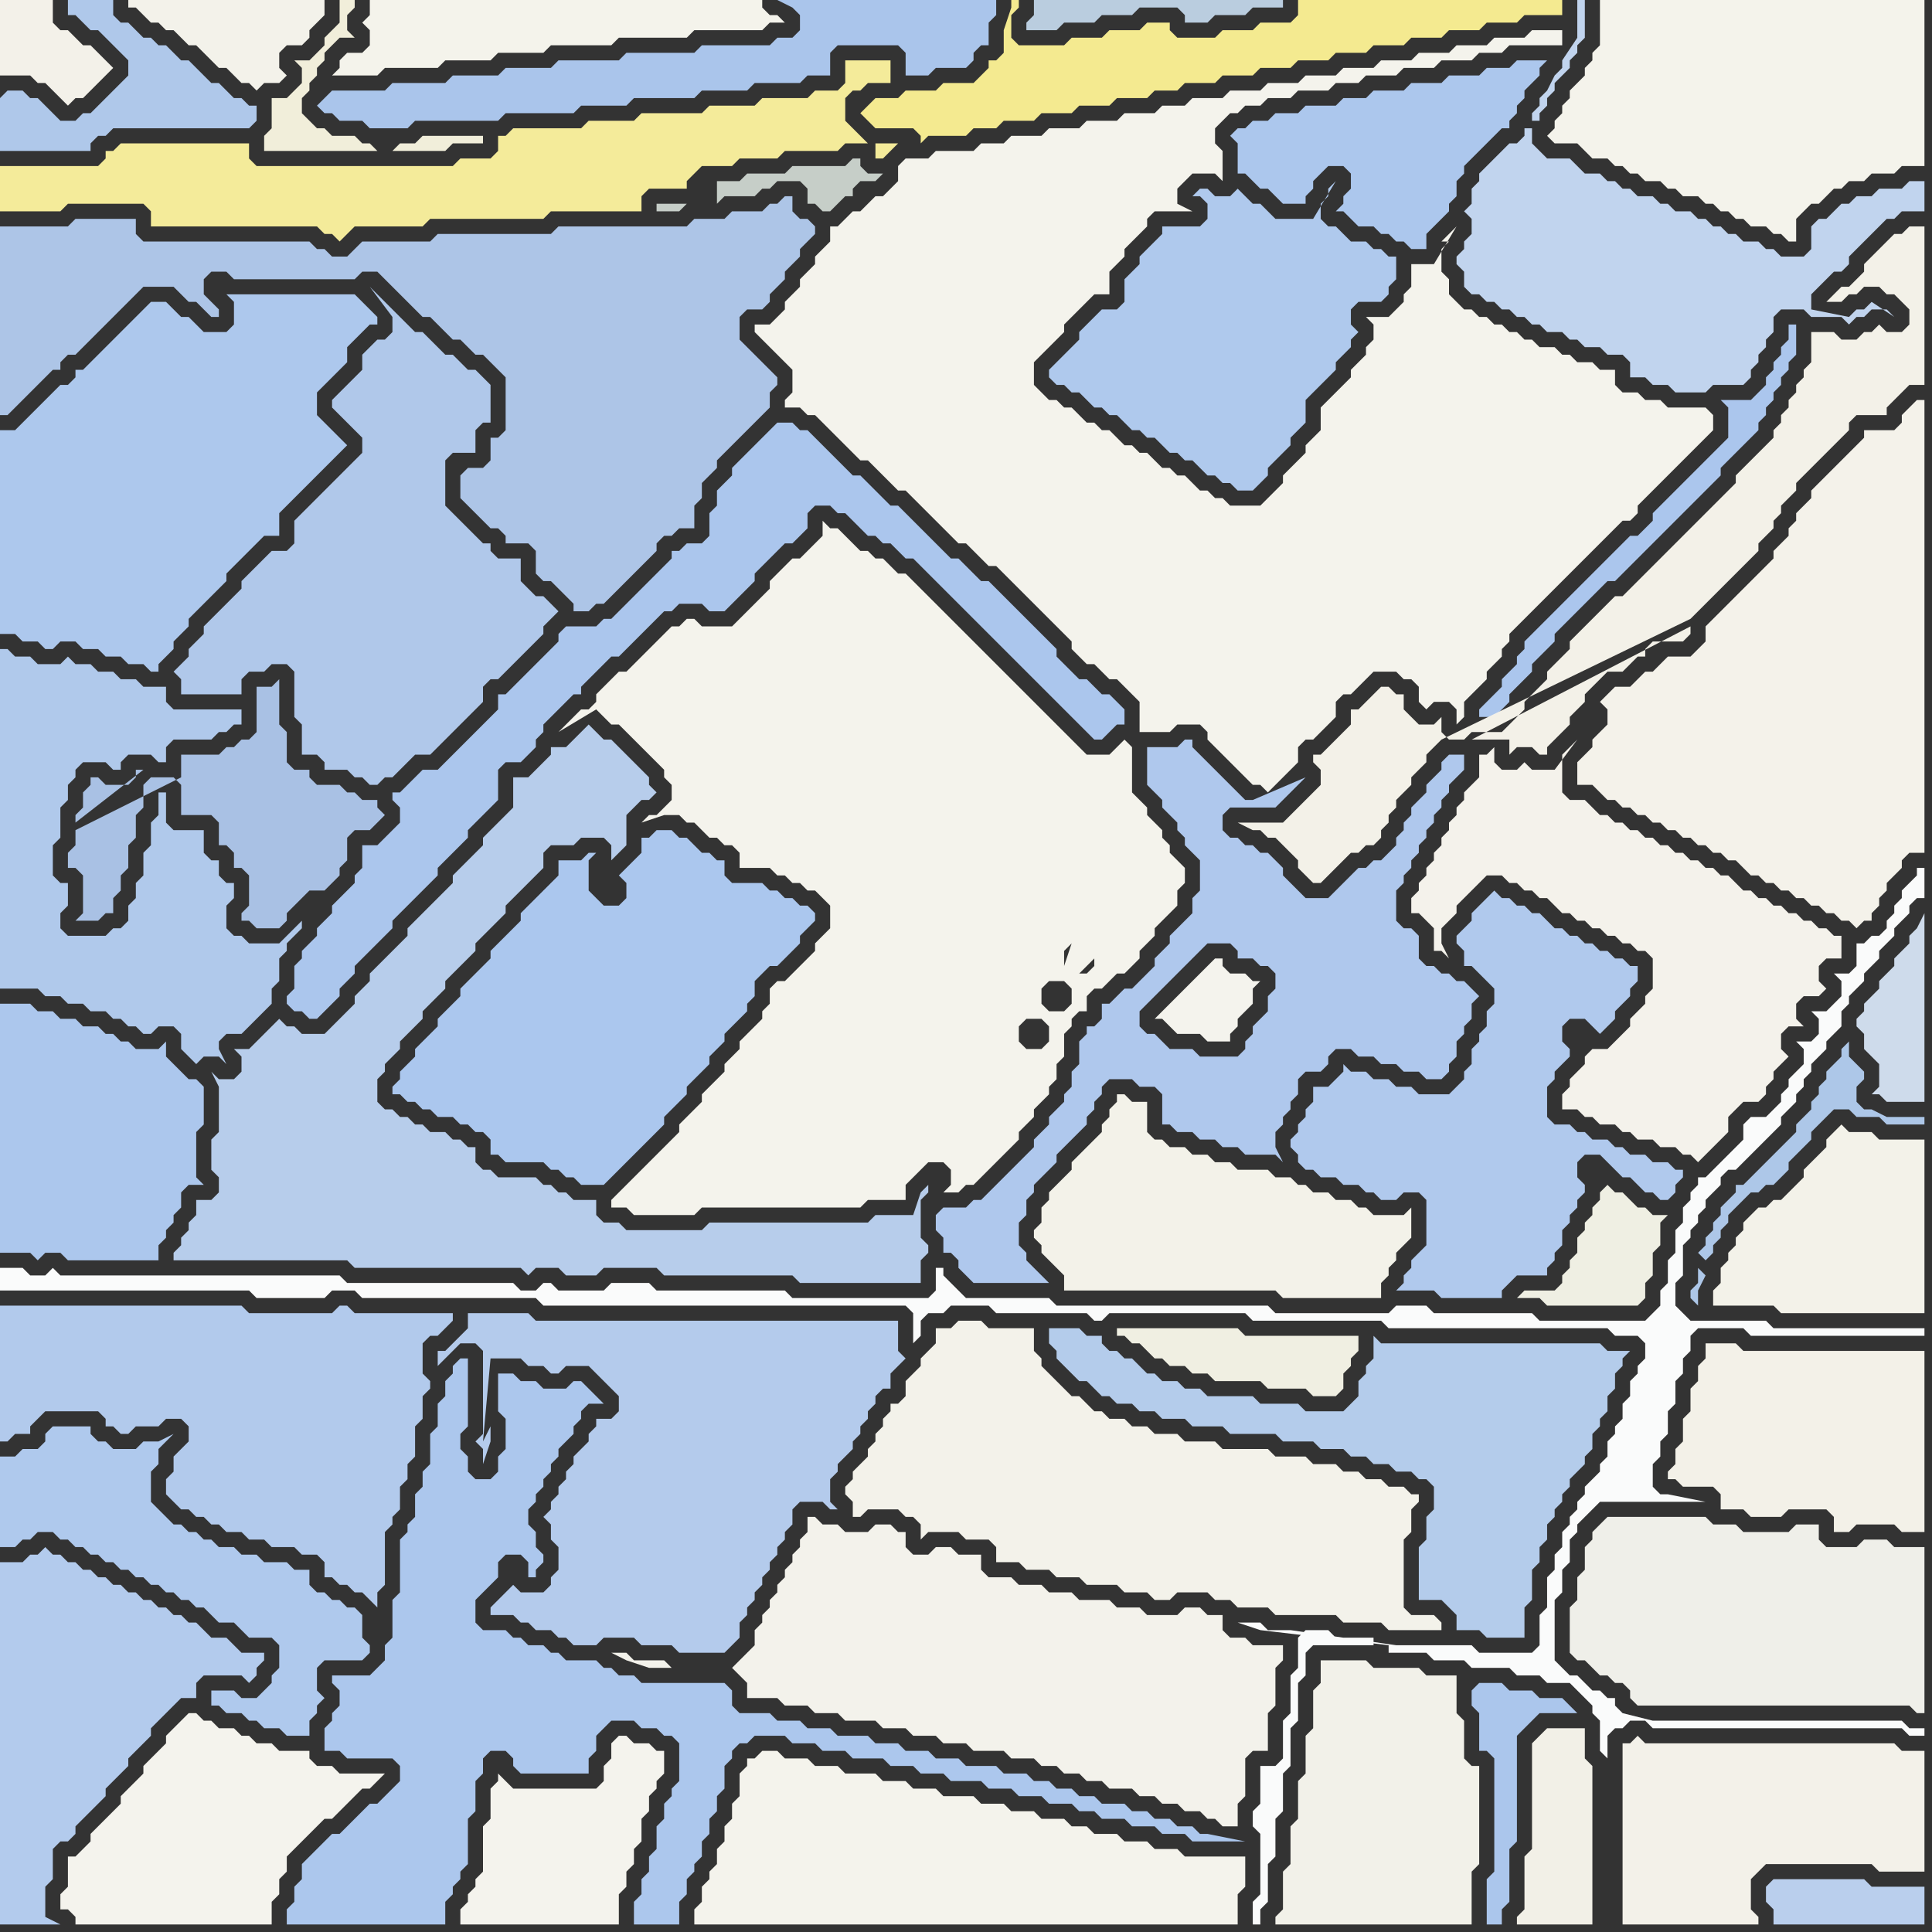 <svg width="256" height="256" xmlns="http://www.w3.org/2000/svg"><rect width="100%" height="100%" fill="#333333" stroke="none"/><script> 
var tempColor;
function hoverPath(evt){
obj = evt.target;
tempColor = obj.getAttribute("fill");
obj.setAttribute("fill","red");
//alert(tempColor);
//obj.setAttribute("stroke","red");}
function recoverPath(evt){
obj = evt.target;
obj.setAttribute("fill", tempColor);
//obj.setAttribute("stroke", tempColor);
}</script><path onmouseover="hoverPath(evt)" onmouseout="recoverPath(evt)" fill="rgb(171,198,236)" d="M  195,224l 0,2 1,1 0,5 1,0 1,1 0,15 -1,1 0,6 2,0 0,-2 1,-1 0,-7 1,-1 0,-14 2,-2 1,-1 5,0 -1,-1 0,0 -1,-1 -3,0 -1,-1 -3,0 -1,-1 -3,0 -1,1Z"/>
<path onmouseover="hoverPath(evt)" onmouseout="recoverPath(evt)" fill="rgb(173,200,237)" d="M  10,85l 1,1 2,0 1,1 2,0 1,1 2,0 1,1 1,0 0,-1 1,-1 1,-1 0,-1 1,-1 1,-1 0,-1 1,-1 1,-1 1,-1 1,-1 1,-1 0,-1 1,-1 1,-1 2,-2 1,-1 2,0 0,-3 1,-1 1,-1 1,-1 1,-1 1,-1 1,-1 1,-1 1,-1 1,-1 -1,-1 0,0 -1,-1 -1,-1 -1,-1 0,-3 1,-1 1,-1 1,-1 1,-1 0,-2 1,-1 1,-1 1,-1 1,0 0,-1 -1,-1 -1,-1 -1,-1 -17,0 -1,-1 2,2 0,3 -1,1 -3,0 -1,-1 -1,-1 -1,0 -1,-1 -1,-1 -2,0 -1,1 -1,1 -1,1 -2,2 -1,1 -1,1 -1,1 -1,1 -1,0 0,1 -1,1 -1,0 -1,1 -1,1 -2,2 -1,1 -1,1 -2,0 0,27 2,0 1,1 2,0 1,1 1,0 1,-1Z"/>
<path onmouseover="hoverPath(evt)" onmouseout="recoverPath(evt)" fill="rgb(183,205,235)" d="M  35,137l 0,0 -1,1 -1,1 -2,0 1,1 0,2 -1,1 -2,0 -1,-1 1,2 0,6 -1,1 0,4 1,1 0,2 -1,1 -2,0 0,2 -1,1 0,1 -1,1 0,1 -1,1 0,1 23,0 1,1 22,0 1,1 1,-1 3,0 1,1 4,0 1,-1 7,0 1,1 17,0 1,1 16,0 0,-3 1,-1 0,-1 -1,-1 0,-5 1,-1 0,-1 1,-1 -2,2 -1,3 -5,0 -1,1 -21,0 -1,1 -10,0 -1,-1 -2,0 -1,-1 0,-2 -3,0 -1,-1 -1,0 -1,-1 -1,0 -1,-1 -5,0 -1,-1 -1,0 -1,-1 0,-2 -1,0 -1,-1 -1,0 -1,-1 -2,0 -1,-1 -1,0 -1,-1 -1,0 -1,-1 -1,0 -1,-1 0,-3 1,-1 0,-1 1,-1 1,-1 0,-1 1,-1 2,-2 0,-1 1,-1 1,-1 1,-1 0,-1 1,-1 2,-2 1,-1 0,-1 1,-1 1,-1 1,-1 1,-1 0,-1 1,-1 1,-1 2,-2 1,-1 0,-2 1,-1 3,0 1,-1 3,0 1,1 0,2 1,-1 1,-1 0,-4 1,-1 1,-1 1,0 1,-1 -1,-1 0,-1 -1,-1 -1,-1 -1,-1 -1,-1 -1,-1 -1,0 -1,-1 -1,-1 -1,1 0,0 -1,1 -1,1 -2,0 0,1 -1,1 -2,2 -2,0 0,4 -1,1 -1,1 -1,1 -1,1 0,1 -1,1 -1,1 -1,1 -1,1 0,1 -1,1 -2,2 -1,1 -1,1 -1,1 0,1 -1,1 -1,1 -2,2 -1,1 0,1 -1,1 -1,1 0,1 -1,1 -1,1 -1,1 -1,1 -3,0 -1,-1 -1,0 -1,-1 -2,2Z"/>
<path onmouseover="hoverPath(evt)" onmouseout="recoverPath(evt)" fill="rgb(176,200,234)" d="M  42,100l 0,0 1,1 0,1 3,0 1,1 1,0 1,1 1,0 1,-1 1,0 1,-1 1,-1 1,-1 2,0 1,-1 1,-1 1,-1 1,-1 1,-1 1,-1 1,-1 0,-2 1,-1 1,0 3,-3 1,-1 1,-1 1,-1 0,-1 1,-1 1,-1 -1,-1 0,0 -1,-1 -1,0 -1,-1 -1,-1 0,-3 -3,0 -1,-1 0,-1 -1,0 -1,-1 -1,-1 -1,-1 -1,-1 -1,-1 0,-6 1,-1 3,0 0,-3 1,-1 1,0 0,-5 -1,-1 0,0 -1,-1 -1,0 -1,-1 -1,-1 -1,0 -1,-1 -1,-1 -1,-1 -1,0 -1,-1 -1,-1 -1,-1 -1,-1 -1,-1 -1,-1 3,4 0,2 -1,1 -1,0 -1,1 -1,1 0,2 -1,1 -1,1 -1,1 -1,1 0,1 1,1 0,0 1,1 1,1 1,1 0,2 -1,1 -1,1 -1,1 -4,4 -1,1 -1,1 0,3 -1,1 -2,0 -1,1 -1,1 -1,1 -1,1 0,1 -1,1 -1,1 -1,1 -1,1 -1,1 0,1 -1,1 -1,1 0,1 -1,1 -1,1 1,1 0,2 8,0 0,-2 1,-1 2,0 1,-1 2,0 1,1 0,6 1,1 0,4Z"/>
<path onmouseover="hoverPath(evt)" onmouseout="recoverPath(evt)" fill="rgb(244,243,235)" d="M  51,0l -2,0 0,2 -1,1 1,1 0,2 -1,1 -2,0 -1,1 0,1 -1,1 6,0 1,-1 7,0 1,-1 6,0 1,-1 6,0 1,-1 8,0 1,-1 9,0 1,-1 9,0 1,-1 2,0 -1,-1 -1,0 -1,-1 0,-1Z"/>
<path onmouseover="hoverPath(evt)" onmouseout="recoverPath(evt)" fill="rgb(244,243,236)" d="M  100,233l -1,0 0,1 -1,1 0,3 -1,1 0,2 -1,1 0,2 -1,1 0,2 -1,1 0,1 -1,1 0,2 -1,1 0,2 72,0 0,-4 1,-1 0,-4 -8,0 -1,-1 -3,0 -1,-1 -3,0 -1,-1 -3,0 -1,-1 -2,0 -1,-1 -3,0 -1,-1 -3,0 -1,-1 -3,0 -1,-1 -4,0 -1,-1 -3,0 -1,-1 -3,0 -1,-1 -4,0 -1,-1 -3,0 -1,-1 -3,0 -1,-1 -2,0 -1,1Z"/>
<path onmouseover="hoverPath(evt)" onmouseout="recoverPath(evt)" fill="rgb(175,200,237)" d="M  124,161l 0,2 1,1 0,2 1,0 1,1 0,1 1,1 1,1 10,0 -1,-1 0,0 -1,-1 -1,-1 0,-1 -1,-1 0,-3 1,-1 0,-2 1,-1 0,-1 1,-1 1,-1 1,-1 0,-1 3,-3 1,-1 0,-1 1,-1 0,-1 1,-1 0,-1 1,-1 3,0 1,1 2,0 1,1 0,4 1,0 1,1 2,0 1,1 2,0 1,1 2,0 1,1 4,0 1,1 -1,-2 0,-2 1,-1 0,-1 1,-1 0,-1 1,-1 0,-2 1,-1 2,0 1,-1 0,-1 1,-1 2,0 1,1 2,0 1,1 2,0 1,1 2,0 1,1 2,0 1,-1 0,-1 1,-1 0,-2 1,-1 0,-1 1,-1 0,-2 1,-1 -1,-1 0,0 -1,-1 -1,0 -1,-1 -1,0 -1,-1 -1,0 -1,-1 0,-3 -1,-1 -1,0 -1,-1 0,-4 1,-1 0,-1 1,-1 0,-1 1,-1 0,-1 1,-1 0,-1 1,-1 0,-1 1,-1 0,-1 1,-1 0,-1 1,-1 1,-1 0,-2 -2,0 -1,1 0,1 -1,1 -1,1 0,1 -1,1 -1,1 0,1 -1,1 0,1 -1,1 0,1 -1,1 -1,1 -1,0 -1,1 -1,0 -1,1 -1,1 -1,1 -1,1 -3,0 -1,-1 -1,-1 -1,-1 0,-1 -1,-1 -1,-1 -1,0 -1,-1 -1,0 -1,-1 -1,0 -1,-1 0,-2 1,-1 6,0 3,-3 1,-1 -7,3 -1,0 -1,-1 -1,-1 -1,-1 -1,-1 -1,-1 -1,-1 -1,-1 0,-1 -1,0 -1,1 -4,0 0,5 1,1 0,0 1,1 0,1 1,1 1,1 0,1 1,1 0,1 1,1 1,1 0,4 -1,1 0,2 -1,1 -1,1 -1,1 0,1 -1,1 -1,1 0,1 -1,1 -1,1 -1,1 -1,0 -1,1 -1,1 -1,0 0,2 -1,1 -1,0 0,1 -1,1 0,3 -1,1 0,2 -1,1 0,1 -1,1 -1,1 0,1 -1,1 -1,1 0,1 -1,1 -1,1 -1,1 -1,1 -1,1 -1,1 -1,1 -1,0 -1,1 -3,0 -1,1 28,-28 1,-1 1,-1 1,-1 1,-1 1,-1 1,-1 1,-1 1,-1 3,0 1,1 0,1 2,0 1,1 1,0 1,1 0,2 -1,1 0,2 -1,1 -1,1 0,1 -1,1 0,1 -1,1 -5,0 -1,-1 -3,0 -1,-1 -1,-1 -1,0 -1,-1 0,-2 -27,27Z"/>
<path onmouseover="hoverPath(evt)" onmouseout="recoverPath(evt)" fill="rgb(244,243,237)" d="M  159,129l -5,5 -1,1 1,0 1,1 1,1 3,0 1,1 3,0 0,-1 1,-1 0,-1 1,-1 1,-1 0,-2 1,-1 -1,0 -1,-1 -2,0 -1,-1 0,-1 -1,0 -1,1 -1,1Z"/>
<path onmouseover="hoverPath(evt)" onmouseout="recoverPath(evt)" fill="rgb(250,251,251)" d="M  172,217l 0,4 -1,1 0,5 -1,1 0,5 -1,1 -2,0 0,5 -1,1 0,2 1,1 0,8 -1,1 0,3 1,0 0,-2 1,-1 0,-5 1,-1 0,-5 1,-1 0,-5 1,-1 0,-5 1,-1 0,-5 1,-1 0,-3 1,-1 8,0 0,-1 -5,0 -1,-1 -3,0 -1,1 -1,-1 -3,0 -1,-1 -3,0 3,1 0,0 17,2 0,1 5,0 1,1 4,0 1,1 5,0 1,1 3,0 1,1 3,0 1,1 1,1 1,1 0,1 1,1 0,4 1,1 0,-3 1,-1 1,0 1,-1 2,0 1,1 33,0 1,1 2,0 0,-1 -2,0 -1,-1 -33,0 -4,-1 -1,-1 0,-1 -1,0 -1,-1 -1,0 -1,-1 -1,-1 -1,0 -1,-1 -1,-1 0,-8 1,-1 0,-3 1,-1 0,-3 1,-1 0,-1 1,-1 1,-1 1,-1 14,0 -5,-1 -1,0 -1,-1 0,-3 1,-1 0,-2 1,-1 0,-3 1,-1 0,-3 1,-1 0,-2 1,-1 0,-2 1,-1 6,0 1,1 23,0 0,-1 -20,0 -1,-1 -10,0 -1,-1 -1,-1 0,-3 1,-1 0,-4 1,-1 0,-1 1,-1 0,-1 1,-1 0,-1 1,-1 1,-1 0,-1 1,-1 1,0 1,-1 4,-4 1,-1 0,-1 1,-1 1,-1 0,-1 1,-1 0,-1 1,-1 0,-1 1,-1 1,-1 0,-1 1,-1 1,-1 0,-2 1,-1 0,-1 1,-1 1,-1 0,-1 1,-1 1,-1 0,-1 1,-1 1,-1 0,-1 1,-1 1,-1 0,-1 1,-1 1,0 0,-4 -1,0 0,1 -1,1 -1,1 0,1 -1,1 0,1 -1,1 0,1 -1,1 -1,0 -1,1 -1,0 0,3 -1,1 -2,0 1,1 0,2 -1,1 -1,1 -2,0 1,1 0,2 -1,1 -2,0 1,1 0,2 -1,1 -1,1 0,1 -1,1 0,1 -1,1 -1,1 -2,0 -1,1 0,2 -1,1 -2,2 -1,1 -1,1 -1,0 0,1 -1,1 0,1 -1,1 0,2 -1,1 0,3 -1,1 0,3 -1,1 0,2 -1,1 -1,1 -14,0 -1,-1 -13,0 -1,-1 -4,0 -1,1 -15,0 -1,-1 -28,0 -1,-1 -11,0 -1,-1 -1,-1 -1,-1 0,-1 -1,0 0,3 -1,1 -18,0 -1,-1 -17,0 -1,-1 -5,0 -1,1 -6,0 -1,-1 -1,0 -1,1 -2,0 -1,-1 -22,0 -1,-1 -37,0 -1,-1 -1,1 -2,0 -1,-1 -3,0 0,3 33,0 1,1 9,0 1,-1 3,0 1,1 23,0 1,1 48,0 1,1 0,4 1,-1 0,-2 1,-1 2,0 1,-1 5,0 1,1 12,0 1,1 1,0 1,-1 18,0 1,1 17,0 1,1 29,0 1,1 3,0 1,1 0,2 -1,1 0,1 -1,1 0,2 -1,1 0,2 -1,1 0,1 -1,1 0,2 -1,1 0,1 -1,1 -1,1 0,1 -1,1 0,1 -1,1 0,1 -1,1 0,2 -1,1 0,2 -1,1 0,4 -1,1 0,4 -1,1 -7,0 -1,-1 -10,0 -14,-2 1,1Z"/>
<path onmouseover="hoverPath(evt)" onmouseout="recoverPath(evt)" fill="rgb(243,241,233)" d="M  215,233l 0,22 18,0 0,-1 -1,-1 0,-4 1,-1 1,-1 14,0 1,1 6,0 0,-16 -3,0 -1,-1 -33,0 -1,-1 -1,1 -1,0Z"/>
<path onmouseover="hoverPath(evt)" onmouseout="recoverPath(evt)" fill="rgb(244,242,234)" d="M  220,88l 0,0 -1,1 -1,0 -2,2 -2,0 -2,2 1,1 0,2 -1,1 -1,1 0,1 -1,1 -1,1 0,3 2,0 1,1 1,1 1,0 1,1 1,0 1,1 1,0 1,1 1,0 1,1 1,0 1,1 1,0 1,1 1,0 1,1 1,0 1,1 1,0 1,1 1,1 1,0 1,1 1,0 1,1 1,0 1,1 1,0 1,1 1,0 1,1 1,0 1,1 1,0 1,1 1,-1 1,0 0,-1 1,-1 0,-1 1,-1 0,-1 1,-1 1,-1 0,-1 1,-1 2,0 0,-60 -1,0 -1,1 0,0 -1,1 0,1 -1,1 -4,0 0,1 -1,1 -1,1 -1,1 -1,1 -1,1 -2,2 0,1 -2,2 0,1 -1,1 0,1 -1,1 -1,1 0,1 -1,1 -1,1 -1,1 -1,1 -1,1 -1,1 -1,1 -1,1 -1,1 0,2 -1,1 -1,1 -3,0 -1,1Z"/>
<path onmouseover="hoverPath(evt)" onmouseout="recoverPath(evt)" fill="rgb(243,242,233)" d="M  232,161l 0,0 -1,1 0,1 -1,1 0,1 -1,1 0,1 -1,1 0,2 -1,1 0,2 8,0 1,1 19,0 0,-23 -6,0 -1,-1 -3,0 -1,-1 -1,1 0,0 -1,1 0,1 -2,2 -1,1 0,1 -1,1 -1,1 -1,1 -1,0 -1,1 -1,0 -1,1Z"/>
<path onmouseover="hoverPath(evt)" onmouseout="recoverPath(evt)" fill="rgb(243,242,234)" d="M  124,178l 0,0 -1,1 -1,1 0,1 -1,1 -1,1 0,2 -1,1 -1,0 0,1 -1,1 0,1 -1,1 0,1 -1,1 0,1 -1,1 -1,1 0,1 -1,1 0,1 1,1 0,2 1,0 1,-1 4,0 1,1 1,0 1,1 0,2 1,-1 4,0 1,1 3,0 1,1 0,2 3,0 1,1 3,0 1,1 3,0 1,1 4,0 1,1 3,0 1,1 2,0 1,-1 4,0 1,1 2,0 1,1 4,0 1,1 8,0 1,1 5,0 1,1 7,0 0,-1 -1,-1 -3,0 -1,-1 0,-9 1,-1 0,-3 1,-1 0,-1 -1,0 -1,-1 -2,0 -1,-1 -2,0 -1,-1 -2,0 -1,-1 -3,0 -1,-1 -4,0 -1,-1 -6,0 -1,-1 -4,0 -1,-1 -3,0 -1,-1 -2,0 -1,-1 -2,0 -1,-1 -1,0 -1,-1 -1,-1 -1,0 -1,-1 -1,-1 -1,-1 -1,-1 0,-1 -1,-1 0,-3 -6,0 -1,-1 -3,0 -1,1 -2,0Z"/>
<path onmouseover="hoverPath(evt)" onmouseout="recoverPath(evt)" fill="rgb(240,239,226)" d="M  151,178l 1,1 1,1 1,0 1,1 2,0 1,1 2,0 1,1 6,0 1,1 5,0 1,1 3,0 1,-1 0,-2 1,-1 0,-1 1,-1 0,-2 -15,0 -1,-1 -16,0 0,1 1,0 1,1Z"/>
<path onmouseover="hoverPath(evt)" onmouseout="recoverPath(evt)" fill="rgb(186,205,223)" d="M  157,2l 0,1 3,0 1,-1 4,0 1,-1 4,0 0,-1 -33,0 0,2 -1,1 0,1 4,0 1,-1 4,0 1,-1 4,0 1,-1 5,0 1,1Z"/>
<path onmouseover="hoverPath(evt)" onmouseout="recoverPath(evt)" fill="rgb(171,198,237)" d="M  205,82l 0,0 -1,1 -1,1 -1,1 0,1 -1,1 0,1 -1,1 -1,1 0,1 -1,1 -1,1 -1,1 0,1 2,0 1,-1 0,0 1,-1 0,-1 1,-1 1,-1 1,-1 0,-1 1,-1 1,-1 1,-1 0,-1 1,-1 1,-1 1,-1 1,-1 1,-1 2,-2 1,0 3,-3 1,-1 1,-1 1,-1 1,-1 2,-2 1,-1 1,-1 1,-1 1,-1 1,-1 0,-1 1,-1 1,-1 2,-2 1,-1 0,-1 1,-1 0,-1 1,-1 0,-1 1,-1 0,-1 1,-1 0,-1 1,-1 0,-4 -1,0 0,2 -1,1 0,1 -1,1 0,1 -1,1 0,1 -1,1 -1,1 -4,0 1,1 0,4 -1,1 -1,1 -2,2 -1,1 -1,1 -1,1 -1,1 -1,1 -1,1 0,1 -1,1 -1,1 -1,0 -1,1 -1,1 -1,1 -1,1 -1,1 -1,1 -1,1 -1,1 -3,3Z"/>
<path onmouseover="hoverPath(evt)" onmouseout="recoverPath(evt)" fill="rgb(244,243,235)" d="M  213,0l -1,0 0,6 -1,1 0,1 -1,1 0,1 -1,1 -1,1 0,1 -1,1 0,1 -1,1 0,1 -1,1 1,1 3,0 1,1 1,1 2,0 1,1 1,0 1,1 1,0 1,1 2,0 1,1 1,0 1,1 2,0 1,1 1,0 1,1 1,0 1,1 1,0 1,1 2,0 1,1 1,0 1,1 1,0 0,-3 1,-1 1,-1 1,0 1,-1 1,-1 1,0 1,-1 2,0 1,-1 3,0 1,-1 3,0 0,-22Z"/>
<path onmouseover="hoverPath(evt)" onmouseout="recoverPath(evt)" fill="rgb(243,241,232)" d="M  224,82l 0,0 1,-1 1,-1 2,-2 1,-1 1,-1 1,-1 1,-1 1,-1 0,-1 1,-1 1,-1 0,-1 1,-1 0,-1 1,-1 1,-1 0,-1 6,-6 1,-1 0,-1 1,-1 4,0 0,-1 1,-1 1,-1 1,-1 2,0 0,-21 -2,0 -1,1 -1,0 -1,1 -1,1 -1,1 -1,1 0,1 -1,1 -1,1 -1,0 -1,1 -1,1 2,0 1,-1 1,0 1,-1 2,0 1,1 1,0 1,1 1,1 0,2 -1,1 -2,0 -1,-1 -1,1 -1,0 -1,1 -2,0 -1,-1 -3,0 0,4 -1,1 0,1 -1,1 0,1 -1,1 0,1 -1,1 0,1 -1,1 0,1 -1,1 -1,1 -1,1 -1,1 -1,1 0,1 -1,1 -1,1 -2,2 -1,1 -1,1 -1,1 -1,1 -1,1 -1,1 -1,1 -1,1 -1,1 -1,1 -1,1 -1,0 -1,1 -1,1 -1,1 -1,1 -1,1 -1,1 0,1 -2,2 -1,1 0,1 -1,1 -1,1 -1,1 0,1 -1,1 -1,1 -1,1 -4,0 -1,1 -2,0 -1,-1 0,-2 -1,1 -2,0 -1,-1 -1,-1 0,-2 -1,0 -1,-1 -1,0 -1,1 0,0 -1,1 -1,1 -1,0 0,2 -2,2 -1,1 -1,1 -1,0 0,1 1,1 0,2 -1,1 -1,1 -1,1 -1,1 -1,1 -6,0 2,1 1,0 1,1 1,0 1,1 1,1 1,1 0,1 1,1 1,1 1,0 1,-1 0,0 1,-1 1,-1 1,-1 1,0 1,-1 1,0 1,-1 0,-1 1,-1 0,-1 1,-1 0,-1 1,-1 1,-1 0,-1 1,-1 1,-1 0,-1 1,-1 1,-1 33,-16 -29,16 5,0 0,2 1,-1 2,0 1,1 1,0 0,-1 1,-1 2,-2 0,-1 1,-1 1,-1 0,-1 1,-1 1,-1 1,-1 2,0 1,-1 1,-1 1,0 0,-1 1,-1 4,0 1,-1 0,-1 -29,15 29,-16Z"/>
<path onmouseover="hoverPath(evt)" onmouseout="recoverPath(evt)" fill="rgb(243,242,234)" d="M  42,3l 0,0 1,-1 0,-2 -26,0 0,1 1,0 1,1 1,1 1,0 1,1 1,0 1,1 1,1 1,0 1,1 1,1 1,1 1,0 1,1 1,1 1,0 1,1 1,-1 2,0 1,-1 -1,-1 0,-2 1,-1 2,0 1,-1 0,-1 1,-1Z"/>
<path onmouseover="hoverPath(evt)" onmouseout="recoverPath(evt)" fill="rgb(198,206,200)" d="M  90,27l -3,0 0,1 3,0 1,-1 -1,0 5,-3 0,3 1,-1 4,0 1,-1 1,0 1,-1 3,0 1,1 0,2 1,0 1,1 1,0 1,-1 0,0 1,-1 1,0 0,-1 1,-1 2,0 1,-1 -2,0 -1,-1 0,-1 -1,0 -1,1 -7,0 -1,1 -5,0 -1,1 -3,0 -5,3Z"/>
<path onmouseover="hoverPath(evt)" onmouseout="recoverPath(evt)" fill="rgb(244,243,236)" d="M  102,131l 0,2 -1,1 0,1 -1,1 -1,1 -1,1 0,1 -1,1 -1,1 0,1 -1,1 -1,1 -1,1 0,1 -1,1 -1,1 -1,1 0,1 -1,1 -1,1 -3,3 -1,1 -3,3 0,1 2,0 1,1 8,0 1,-1 21,0 1,-1 5,0 0,-2 1,-1 1,-1 1,-1 2,0 1,1 0,2 -1,1 2,0 1,-1 1,0 1,-1 1,-1 1,-1 3,-3 0,-1 1,-1 1,-1 0,-1 1,-1 1,-1 0,-1 1,-1 0,-2 1,-1 0,-3 1,-1 0,-1 1,-1 1,0 0,-2 1,-1 1,0 1,-1 1,-1 1,0 1,-1 1,-1 0,-1 1,-1 1,-1 0,-1 1,-1 1,-1 1,-1 0,-2 1,-1 0,-2 -1,-1 0,0 -1,-1 0,-1 -1,-1 0,-1 -1,-1 -1,-1 0,-1 -1,-1 -1,-1 0,-6 -1,-1 -1,1 0,0 -1,1 -3,0 -1,-1 -1,-1 -1,-1 -1,-1 -1,-1 -1,-1 -1,-1 -1,-1 -1,-1 -1,-1 -1,-1 -1,-1 -1,-1 -1,-1 -1,-1 -1,-1 -1,-1 -1,-1 -1,-1 -1,-1 -1,-1 -1,-1 -1,-1 -1,-1 -1,0 -1,-1 -1,-1 -1,0 -1,-1 -1,0 -1,-1 -1,-1 -1,-1 -1,0 -1,-1 0,2 -1,1 -1,1 -1,1 -1,0 -1,1 -1,1 -1,1 0,1 -1,1 -1,1 -3,3 -4,0 -1,-1 -1,0 -1,1 -1,0 -1,1 -1,1 -1,1 -1,1 -1,1 -1,1 -1,0 -1,1 -1,1 -1,1 0,1 -1,1 -1,0 -3,3 5,-3 1,1 0,0 1,1 1,0 1,1 1,1 1,1 1,1 1,1 1,1 0,1 1,1 0,2 -1,1 -1,1 -1,0 -1,1 3,-1 2,0 1,1 1,0 1,1 1,1 1,0 1,1 1,0 1,1 0,2 4,0 1,1 1,0 1,1 1,0 1,1 1,0 1,1 1,1 0,3 -1,1 -1,1 0,1 -1,1 -1,1 -1,1 -1,1 -1,0 -1,1 40,2 -1,1 -2,0 -1,-1 0,-2 1,-1 2,0 1,1 0,2 -40,-2 36,4 1,1 0,2 -1,1 -2,0 -1,-1 0,-2 1,-1 2,0 -36,-4 43,-3 -1,1 -1,0 2,-2 0,1 -43,3 44,-7 1,0 1,-1 0,-2 -2,3 -44,7 39,-3 0,-2 1,-1 0,0 -1,3 -39,3 44,-11 0,0 -44,11 43,-11 -43,11Z"/>
<path onmouseover="hoverPath(evt)" onmouseout="recoverPath(evt)" fill="rgb(243,242,233)" d="M  147,147l 0,1 -1,1 0,1 -3,3 -1,1 0,1 -1,1 -1,1 -1,1 0,1 -1,1 0,2 -1,1 0,1 1,1 0,1 1,1 1,1 1,1 0,2 28,0 1,1 13,0 0,-2 1,-1 0,-1 1,-1 0,-1 1,-1 1,-1 0,-4 -1,1 -4,0 -1,-1 -1,0 -1,-1 -2,0 -1,-1 -2,0 -1,-1 -1,0 -1,-1 -2,0 -1,-1 -4,0 -1,-1 -2,0 -1,-1 -2,0 -1,-1 -2,0 -1,-1 -1,0 -1,-1 0,-4 -2,0 -1,-1 -1,0 0,1 -1,1Z"/>
<path onmouseover="hoverPath(evt)" onmouseout="recoverPath(evt)" fill="rgb(239,239,233)" d="M  212,202l 0,0 -1,1 0,1 -1,1 0,3 -1,1 0,3 -1,1 0,6 1,1 1,0 1,1 1,1 1,0 1,1 1,0 1,1 0,1 1,1 36,0 1,1 1,0 0,-22 -4,0 -1,-1 -3,0 -1,1 -4,0 -1,-1 0,-2 -3,0 -1,1 -6,0 -1,-1 -3,0 -1,-1 -13,0 -1,1Z"/>
<path onmouseover="hoverPath(evt)" onmouseout="recoverPath(evt)" fill="rgb(179,203,237)" d="M  21,213l 0,0 -1,-1 -1,0 -1,-1 -1,0 -1,-1 -1,0 -1,-1 -1,0 -1,-1 -1,0 -1,-1 -1,0 -1,-1 -1,0 -1,-1 -1,1 -1,0 -1,1 -3,0 0,48 8,0 -2,-1 0,-4 1,-1 0,-4 1,-1 1,0 1,-1 0,-1 2,-2 1,-1 1,-1 0,-1 1,-1 1,-1 1,-1 0,-1 1,-1 1,-1 1,-1 0,-1 1,-1 1,-1 1,-1 1,-1 2,0 0,-2 1,-1 5,0 1,1 1,-1 0,-1 1,-1 0,-1 -3,0 -1,-1 -1,-1 -2,0 -1,-1 -1,-1 -1,0 -1,-1 -1,0 -1,-1Z"/>
<path onmouseover="hoverPath(evt)" onmouseout="recoverPath(evt)" fill="rgb(244,243,237)" d="M  24,228l 0,0 -1,1 -1,1 0,1 -1,1 -1,1 -1,1 0,1 -1,1 -1,1 -1,1 0,1 -1,1 -1,1 -1,1 -1,1 0,1 -1,1 -1,1 -1,0 0,4 -1,1 0,2 1,0 1,1 0,1 26,0 0,-3 1,-1 0,-2 1,-1 0,-2 1,-1 1,-1 1,-1 1,-1 1,-1 1,0 1,-1 1,-1 1,-1 1,-1 1,0 1,-1 1,-1 -6,0 -1,-1 -2,0 -1,-1 0,-1 -4,0 -1,-1 -2,0 -1,-1 -1,0 -1,-1 -2,0 -1,-1 -1,0 -1,-1 -1,0 -1,1Z"/>
<path onmouseover="hoverPath(evt)" onmouseout="recoverPath(evt)" fill="rgb(241,238,218)" d="M  52,20l 7,0 1,-1 4,0 0,-1 -8,0 -1,1 -2,0 -1,1 -2,0 -1,-1 -1,0 -1,-1 -3,0 -1,-1 -1,0 -1,-1 -1,-1 0,-2 1,-1 0,-1 1,-1 0,-1 1,-1 0,-1 2,-2 2,0 -1,-1 0,-2 1,-1 0,-1 -2,0 0,3 -2,2 0,1 -2,2 -2,0 1,1 0,2 -1,1 -1,1 -2,0 0,4 -1,1 0,2Z"/>
<path onmouseover="hoverPath(evt)" onmouseout="recoverPath(evt)" fill="rgb(171,198,237)" d="M  74,84l 0,1 -1,1 -1,1 -1,1 -1,1 -1,1 -1,1 -1,1 -1,0 0,2 -1,1 -3,3 -1,1 -1,1 -1,1 -1,1 -2,0 -1,1 -1,1 -1,1 -1,0 0,1 1,1 0,2 -1,1 -1,1 -1,1 -2,0 0,3 -1,1 0,1 -1,1 -1,1 -1,1 0,1 -1,1 -1,1 0,1 -1,1 -1,1 0,1 -1,1 0,3 -1,1 0,1 1,1 1,0 1,1 1,0 1,-1 0,0 1,-1 1,-1 0,-1 1,-1 1,-1 0,-1 1,-1 1,-1 1,-1 1,-1 1,-1 0,-1 1,-1 1,-1 1,-1 1,-1 1,-1 1,-1 0,-1 1,-1 1,-1 1,-1 1,-1 0,-1 1,-1 1,-1 1,-1 1,-1 0,-4 1,-1 2,0 1,-1 1,-1 0,-1 1,-1 0,-1 1,-1 1,-1 1,-1 1,-1 1,0 0,-1 1,-1 1,-1 1,-1 1,-1 1,0 1,-1 1,-1 1,-1 1,-1 1,-1 1,-1 1,0 1,-1 3,0 1,1 2,0 2,-2 1,-1 1,-1 0,-1 1,-1 1,-1 1,-1 1,-1 1,0 1,-1 1,-1 0,-2 1,-1 2,0 1,1 1,0 1,1 1,1 1,1 1,0 1,1 1,0 1,1 1,1 1,0 1,1 1,1 1,1 1,1 1,1 1,1 1,1 1,1 1,1 1,1 1,1 1,1 1,1 1,1 1,1 1,1 1,1 1,1 1,1 1,1 1,1 1,1 1,1 1,1 1,0 1,-1 0,0 1,-1 1,0 0,-2 -1,-1 0,0 -1,-1 -1,0 -1,-1 -1,-1 -1,0 -1,-1 -1,-1 -1,-1 0,-1 -1,-1 -1,-1 -1,-1 -1,-1 -1,-1 -1,-1 -1,-1 -1,-1 -1,-1 -1,0 -1,-1 -1,-1 -1,-1 -1,0 -1,-1 -1,-1 -1,-1 -1,-1 -1,-1 -1,-1 -1,-1 -1,0 -1,-1 -1,-1 -1,-1 -1,-1 -1,0 -1,-1 -1,-1 -1,-1 -1,-1 -1,-1 -1,-1 -1,0 -1,-1 -2,0 -1,1 0,0 -1,1 -1,1 -1,1 -1,1 -1,1 0,1 -1,1 -1,1 0,2 -1,1 0,3 -1,1 -2,0 -1,1 -1,0 0,1 -1,1 -3,3 -1,1 -3,3 -1,0 -1,1 -4,0 -1,1Z"/>
<path onmouseover="hoverPath(evt)" onmouseout="recoverPath(evt)" fill="rgb(243,242,235)" d="M  106,204l 0,1 -1,1 0,1 -1,1 0,1 -1,1 0,1 -1,1 0,1 -1,1 0,1 -1,1 0,2 -1,1 -1,1 -1,1 0,0 1,1 1,1 0,2 4,0 1,1 3,0 1,1 3,0 1,1 4,0 1,1 3,0 1,1 3,0 1,1 3,0 1,1 4,0 1,1 3,0 1,1 2,0 1,1 2,0 1,1 2,0 1,1 3,0 1,1 2,0 1,1 2,0 1,1 2,0 1,1 1,0 1,1 2,0 0,-3 1,-1 0,-5 1,-1 2,0 0,-5 1,-1 0,-5 1,-1 0,-2 -4,0 -1,-1 -2,0 -1,-1 0,-2 -2,0 -1,-1 -2,0 -1,1 -4,0 -1,-1 -3,0 -1,-1 -4,0 -1,-1 -3,0 -1,-1 -3,0 -1,-1 -3,0 -1,-1 0,-2 -3,0 -1,-1 -2,0 -1,1 -2,0 -1,-1 0,-2 -1,0 -1,-1 -2,0 -1,1 -3,0 -1,-1 -2,0 -1,-1 -1,0 0,2 -1,1 -17,17 -1,-1 -4,0 -1,-1 -2,0 2,1 0,0 3,1 3,0 17,-17Z"/>
<path onmouseover="hoverPath(evt)" onmouseout="recoverPath(evt)" fill="rgb(172,199,237)" d="M  179,23l 0,2 -1,1 0,1 -1,1 1,0 1,1 1,1 2,0 1,1 1,0 1,1 1,0 1,1 2,0 0,-2 1,-1 1,-1 1,-1 0,-1 1,-1 0,-2 1,-1 0,-1 1,-1 2,-2 1,-1 1,-1 1,0 0,-1 1,-1 0,-1 1,-1 0,-1 2,-2 0,-1 1,-1 -4,0 -1,1 -3,0 -1,1 -4,0 -1,1 -4,0 -1,1 -4,0 -1,1 -3,0 -1,1 -4,0 -1,1 -3,0 -1,1 -2,0 -1,1 -1,0 -1,1 1,1 0,4 1,0 1,1 1,1 1,0 1,1 1,1 3,0 0,-1 1,-1 0,-1 1,-1 1,-1 2,0 1,1Z"/>
<path onmouseover="hoverPath(evt)" onmouseout="recoverPath(evt)" fill="rgb(244,242,235)" d="M  210,140l 0,1 -1,1 -1,1 0,1 -1,1 0,2 2,0 1,1 1,0 1,1 2,0 1,1 1,0 1,1 2,0 1,1 2,0 1,1 1,0 1,1 3,-3 1,-1 0,-2 1,-1 1,-1 2,0 1,-1 0,-1 1,-1 0,-1 1,-1 1,-1 -1,-1 0,-2 1,-1 2,0 -1,-1 0,-2 1,-1 2,0 1,-1 -1,-1 0,-2 1,-1 2,0 0,-3 -1,0 -1,-1 -1,0 -1,-1 -1,0 -1,-1 -1,0 -1,-1 -1,0 -1,-1 -1,0 -1,-1 -1,0 -1,-1 -1,-1 -1,0 -1,-1 -1,0 -1,-1 -1,0 -1,-1 -1,0 -1,-1 -1,0 -1,-1 -1,0 -1,-1 -1,0 -1,-1 -1,0 -1,-1 -1,0 -1,-1 -1,-1 -2,0 -1,-1 0,-5 1,-1 1,-1 -3,4 -3,0 -1,-1 -1,1 -2,0 -1,-1 0,-2 -1,1 -1,0 0,3 -1,1 -1,1 0,1 -1,1 0,1 -1,1 0,1 -1,1 0,1 -1,1 0,1 -1,1 0,1 -1,1 0,1 -1,1 0,2 1,0 1,1 1,1 0,3 1,0 1,1 -1,-2 0,-2 1,-1 1,-1 0,-1 1,-1 1,-1 1,-1 1,-1 2,0 1,1 1,0 1,1 1,0 1,1 1,0 1,1 1,1 1,0 1,1 1,0 1,1 1,0 1,1 1,0 1,1 1,0 1,1 1,0 1,1 0,4 -1,1 0,1 -1,1 -1,1 0,1 -1,1 -1,1 -1,1 -2,0 -1,1Z"/>
<path onmouseover="hoverPath(evt)" onmouseout="recoverPath(evt)" fill="rgb(175,200,234)" d="M  0,13l 0,7 12,0 0,-1 1,-1 1,0 1,-1 18,0 1,-1 0,-2 -1,0 -1,-1 -1,0 -1,-1 -1,-1 -1,0 -1,-1 -1,-1 -1,-1 -1,0 -1,-1 -1,-1 -1,0 -1,-1 -1,0 -1,-1 -1,-1 -1,0 -1,-1 0,-2 -6,0 0,2 1,0 1,1 1,1 1,0 1,1 1,1 1,1 1,1 0,2 -1,1 -1,1 -2,2 -1,1 -1,0 -1,1 -2,0 -1,-1 -1,-1 -1,-1 -1,0 -1,-1 -2,0 -1,1Z"/>
<path onmouseover="hoverPath(evt)" onmouseout="recoverPath(evt)" fill="rgb(175,201,237)" d="M  7,189l 0,0 -1,1 0,1 -1,1 -2,0 -1,1 -2,0 0,12 2,0 1,-1 1,0 1,-1 2,0 1,1 1,0 1,1 1,0 1,1 1,0 1,1 1,0 1,1 1,0 1,1 1,0 1,1 1,0 1,1 1,0 1,1 1,0 1,1 1,0 1,1 1,1 2,0 1,1 1,1 3,0 1,1 0,3 -1,1 0,1 -1,1 -1,1 -2,0 -1,-1 -3,0 0,2 1,0 1,1 2,0 1,1 1,0 1,1 2,0 1,1 3,0 0,-2 1,-1 0,-1 1,-1 -1,-1 0,-3 1,-1 5,0 1,-1 0,-1 -1,-1 0,-3 -1,-1 -1,0 -1,-1 -1,0 -1,-1 -1,0 -1,-1 0,-2 -2,0 -1,-1 -3,0 -1,-1 -2,0 -1,-1 -2,0 -1,-1 -1,0 -1,-1 -1,0 -1,-1 -1,0 -1,-1 -1,-1 -1,-1 0,-4 1,-1 0,-2 1,-1 1,-1 -2,1 -2,0 -1,1 -3,0 -1,-1 -1,0 -1,-1 0,-1Z"/>
<path onmouseover="hoverPath(evt)" onmouseout="recoverPath(evt)" fill="rgb(243,241,233)" d="M  8,4l 0,0 -1,-1 0,-3 -7,0 0,10 4,0 1,1 1,0 1,1 1,1 1,1 1,-1 1,0 1,-1 1,-1 2,-2 -1,-1 0,0 -1,-1 -1,-1 -1,0 -1,-1 -1,-1Z"/>
<path onmouseover="hoverPath(evt)" onmouseout="recoverPath(evt)" fill="rgb(170,197,235)" d="M  43,13l 0,0 -1,1 1,1 1,0 1,1 3,0 1,1 5,0 1,-1 11,0 1,-1 9,0 1,-1 6,0 1,-1 8,0 1,-1 6,0 1,-1 6,0 1,-1 3,0 0,-3 1,-1 8,0 1,1 0,3 3,0 1,-1 4,0 1,-1 0,-1 1,-1 1,0 0,-3 1,-1 0,-2 -29,0 2,1 0,0 1,1 0,2 -1,1 -2,0 -1,1 -9,0 -1,1 -9,0 -1,1 -8,0 -1,1 -6,0 -1,1 -6,0 -1,1 -7,0 -1,1 -7,0 -1,1Z"/>
<path onmouseover="hoverPath(evt)" onmouseout="recoverPath(evt)" fill="rgb(244,243,237)" d="M  65,237l 0,4 -1,1 0,6 -1,1 0,1 -1,1 0,1 -1,1 0,2 21,0 0,-4 1,-1 0,-2 1,-1 0,-2 1,-1 0,-3 1,-1 0,-2 1,-1 0,-1 1,-1 0,-3 -1,0 -1,-1 -2,0 -1,-1 -1,0 -1,1 0,2 -1,1 0,2 -1,1 -11,0 -1,-1 -1,-1 0,1 -1,1Z"/>
<path onmouseover="hoverPath(evt)" onmouseout="recoverPath(evt)" fill="rgb(171,199,238)" d="M  73,117l 0,0 -1,1 -1,1 -1,1 -1,1 0,1 -1,1 -3,3 0,1 -3,3 -1,1 0,1 -1,1 -1,1 -1,1 0,1 -1,1 -1,1 -1,1 0,1 -1,1 -1,1 0,1 -1,1 0,1 1,0 1,1 1,0 1,1 1,0 1,1 2,0 1,1 1,0 1,1 1,0 1,1 0,2 1,0 1,1 5,0 1,1 1,0 1,1 1,0 1,1 3,0 2,-2 1,-1 1,-1 1,-1 1,-1 1,-1 1,-1 0,-1 1,-1 1,-1 1,-1 0,-1 1,-1 1,-1 1,-1 0,-1 1,-1 1,-1 0,-1 1,-1 1,-1 1,-1 0,-1 1,-1 0,-2 1,-1 1,-1 1,0 1,-1 1,-1 1,-1 0,-1 1,-1 1,-1 0,-1 -1,-1 -1,0 -1,-1 -1,0 -1,-1 -1,0 -1,-1 -4,0 -1,-1 0,-2 -1,0 -1,-1 -1,0 -1,-1 -1,-1 -1,0 -1,-1 -2,0 -1,1 -1,0 0,2 -1,1 -1,1 -1,1 1,1 0,2 -1,1 -2,0 -1,-1 -1,-1 0,-4 1,-1 -1,0 -1,1 -3,0 0,2 -1,1Z"/>
<path onmouseover="hoverPath(evt)" onmouseout="recoverPath(evt)" fill="rgb(244,243,236)" d="M  115,27l 0,0 -1,1 -1,0 -1,1 -1,1 -1,0 0,2 -2,2 0,1 -1,1 -1,1 0,1 -1,1 -1,1 0,1 -1,1 -1,1 -2,0 0,1 1,1 0,0 1,1 1,1 1,1 1,1 0,3 -1,1 0,1 2,0 1,1 1,0 1,1 1,1 1,1 1,1 1,1 1,1 1,0 1,1 1,1 1,1 1,1 1,0 1,1 1,1 1,1 1,1 1,1 1,1 1,1 1,0 1,1 1,1 1,1 1,0 1,1 1,1 1,1 1,1 1,1 1,1 1,1 1,1 1,1 1,1 0,1 1,1 1,1 1,0 1,1 1,1 1,0 1,1 1,1 1,1 0,4 4,0 1,-1 3,0 1,1 0,1 2,2 1,1 1,1 1,1 1,1 1,0 1,1 3,-3 1,-1 0,-2 1,-1 1,0 1,-1 1,-1 1,-1 0,-2 1,-1 1,0 1,-1 1,-1 1,-1 3,0 1,1 1,0 1,1 0,2 1,1 1,-1 2,0 1,1 0,2 1,-1 0,-2 2,-2 1,-1 0,-1 1,-1 1,-1 0,-1 1,-1 0,-1 1,-1 1,-1 1,-1 1,-1 1,-1 1,-1 1,-1 1,-1 1,-1 1,-1 1,-1 1,-1 1,-1 1,-1 1,-1 1,0 1,-1 0,-1 1,-1 1,-1 1,-1 4,-4 1,-1 2,-2 0,-2 -1,-1 -5,0 -1,-1 -2,0 -1,-1 -2,0 -1,-1 0,-2 -2,0 -1,-1 -2,0 -1,-1 -1,0 -1,-1 -2,0 -1,-1 -1,0 -1,-1 -1,0 -1,-1 -1,0 -1,-1 -1,0 -1,-1 -1,0 -1,-1 -1,-1 0,-2 -1,-1 0,-3 1,-1 -1,0 1,-1 1,-1 -3,5 -3,0 0,3 -1,1 0,1 -1,1 -1,1 -3,0 1,1 0,2 -1,1 0,1 -1,1 -1,1 0,1 -1,1 -1,1 -1,1 -1,1 0,3 -1,1 -1,1 0,1 -1,1 -1,1 -1,1 0,1 -1,1 -1,1 -1,1 -4,0 -1,-1 -1,0 -1,-1 -1,0 -1,-1 -1,-1 -1,0 -1,-1 -1,0 -1,-1 -1,-1 -1,0 -1,-1 -1,0 -1,-1 -1,-1 -1,0 -1,-1 -1,0 -1,-1 -1,-1 -1,0 -1,-1 -1,0 -1,-1 -1,-1 0,-3 1,-1 1,-1 1,-1 1,-1 0,-1 1,-1 1,-1 1,-1 1,-1 2,0 0,-3 1,-1 1,-1 0,-1 2,-2 1,-1 0,-1 1,-1 5,0 -2,-1 0,-2 1,-1 1,-1 3,0 1,1 0,-4 -1,-1 0,-2 1,-1 1,-1 1,0 1,-1 2,0 1,-1 3,0 1,-1 4,0 1,-1 3,0 1,-1 4,0 1,-1 4,0 1,-1 4,0 1,-1 3,0 1,-1 7,0 0,-2 -4,0 -1,1 -4,0 -1,1 -4,0 -1,1 -4,0 -1,1 -4,0 -1,1 -4,0 -1,1 -4,0 -1,1 -4,0 -1,1 -4,0 -1,1 -4,0 -1,1 -3,0 -1,1 -4,0 -1,1 -4,0 -1,1 -4,0 -1,1 -4,0 -1,1 -3,0 -1,1 -5,0 -1,1 -3,0 -1,1 0,2 -1,1 -1,1 -1,0 -1,1Z"/>
<path onmouseover="hoverPath(evt)" onmouseout="recoverPath(evt)" fill="rgb(180,204,235)" d="M  193,214l 0,2 3,0 1,1 5,0 0,-4 1,-1 0,-4 1,-1 0,-2 1,-1 0,-2 1,-1 0,-1 1,-1 0,-1 1,-1 0,-1 1,-1 1,-1 0,-1 1,-1 0,-2 1,-1 0,-1 1,-1 0,-2 1,-1 0,-2 1,-1 0,-1 1,-1 -3,0 -1,-1 -29,0 -1,-1 0,3 -1,1 0,1 -1,1 0,2 -1,1 -1,1 -5,0 -1,-1 -5,0 -1,-1 -6,0 -1,-1 -2,0 -1,-1 -2,0 -1,-1 -1,0 -1,-1 -1,-1 -1,0 -1,-1 -1,0 -1,-1 0,-1 -2,0 -1,-1 -4,0 0,2 1,1 0,1 1,1 1,1 1,1 1,0 1,1 1,1 1,0 1,1 2,0 1,1 2,0 1,1 3,0 1,1 4,0 1,1 6,0 1,1 4,0 1,1 3,0 1,1 2,0 1,1 2,0 1,1 2,0 1,1 1,0 1,1 0,3 -1,1 0,3 -1,1 0,7 3,0 1,1 1,1Z"/>
<path onmouseover="hoverPath(evt)" onmouseout="recoverPath(evt)" fill="rgb(193,212,238)" d="M  195,29l 0,2 -1,1 0,1 -1,1 0,1 1,1 0,2 1,1 1,0 1,1 1,0 1,1 1,0 1,1 1,0 1,1 1,0 1,1 2,0 1,1 1,0 1,1 2,0 1,1 2,0 1,1 0,2 2,0 1,1 2,0 1,1 4,0 1,-1 4,0 1,-1 0,-1 1,-1 0,-1 1,-1 0,-1 1,-1 0,-2 1,-1 3,0 1,1 4,0 1,1 1,-1 1,0 1,-1 2,0 1,1 -3,-2 0,0 -1,1 -1,0 -1,1 -5,-1 0,-2 1,-1 1,-1 1,-1 1,0 1,-1 0,-1 1,-1 1,-1 1,-1 1,-1 1,-1 1,0 1,-1 3,0 0,-4 -2,0 -1,1 -3,0 -1,1 -2,0 -1,1 -1,0 -1,1 -1,1 -1,0 -1,1 0,3 -1,1 -3,0 -1,-1 -1,0 -1,-1 -2,0 -1,-1 -1,0 -1,-1 -1,0 -1,-1 -1,0 -1,-1 -2,0 -1,-1 -1,0 -1,-1 -2,0 -1,-1 -1,0 -1,-1 -1,0 -1,-1 -2,0 -1,-1 -1,-1 -3,0 -1,-1 -1,-1 0,-2 -1,0 0,1 -1,1 -1,0 -1,1 -1,1 -1,1 -1,1 0,1 -1,1 0,2 -1,1 1,1 8,-13 1,0 0,-1 1,-1 0,-1 1,-1 0,-1 1,-1 1,-1 0,-1 1,-1 0,-1 1,-1 0,-5 -1,0 0,5 -2,3 0,1 -1,1 -1,2 -1,1 0,1 -1,1 0,1 -8,13Z"/>
<path onmouseover="hoverPath(evt)" onmouseout="recoverPath(evt)" fill="rgb(243,241,232)" d="M  225,181l 0,2 -1,1 0,3 -1,1 0,3 -1,1 0,2 -1,1 0,1 1,0 1,1 4,0 1,1 0,2 3,0 1,1 4,0 1,-1 5,0 1,1 0,2 2,0 1,-1 5,0 1,1 3,0 0,-24 -24,0 -1,-1 -4,0 0,2 -1,1Z"/>
<path onmouseover="hoverPath(evt)" onmouseout="recoverPath(evt)" fill="rgb(244,235,154)" d="M  1,22l -1,0 0,6 8,0 1,-1 10,0 1,1 0,2 22,0 1,1 1,0 1,1 1,-1 1,-1 9,0 1,-1 15,0 1,-1 12,0 0,-2 1,-1 5,0 0,-1 1,-1 1,-1 4,0 1,-1 5,0 1,-1 7,0 1,-1 3,0 -2,-2 -1,-1 0,-3 1,-1 1,0 1,-1 3,0 0,-3 -6,0 0,3 -1,1 -3,0 -1,1 -6,0 -1,1 -6,0 -1,1 -8,0 -1,1 -6,0 -1,1 -9,0 -1,1 -1,0 0,2 -1,1 -4,0 -1,1 -26,0 -1,-1 0,-2 -17,0 -1,1 -1,0 0,1 -1,1 -12,0 115,-2 0,1 1,0 1,-1 0,0 1,-1 -3,0 0,1 -115,2Z"/>
<path onmouseover="hoverPath(evt)" onmouseout="recoverPath(evt)" fill="rgb(172,199,237)" d="M  1,133l -1,0 0,33 4,0 1,1 1,-1 2,0 1,1 12,0 0,-2 1,-1 0,-1 1,-1 0,-1 1,-1 0,-2 1,-1 2,0 -1,-1 0,-6 1,-1 0,-5 -1,-1 -1,0 -1,-1 -1,-1 -1,-1 0,-2 -1,1 -3,0 -1,-1 -1,0 -1,-1 -1,0 -1,-1 -2,0 -1,-1 -2,0 -1,-1 -2,0 -1,-1Z"/>
<path onmouseover="hoverPath(evt)" onmouseout="recoverPath(evt)" fill="rgb(169,193,228)" d="M  10,110l 0,2 -1,1 0,2 1,0 1,1 0,5 -1,1 3,0 1,-1 1,0 0,-2 1,-1 0,-2 1,-1 0,-3 1,-1 0,-3 1,-1 0,-3 1,-1 3,0 1,1 0,4 4,0 1,1 0,3 1,0 1,1 0,2 1,0 1,1 0,4 -1,1 0,1 1,0 1,1 3,0 1,-1 0,-1 1,-1 1,-1 1,-1 2,0 1,-1 1,-1 0,-1 1,-1 0,-3 1,-1 2,0 1,-1 1,-1 -1,-1 0,-1 -2,0 -1,-1 -1,0 -1,-1 -3,0 -1,-1 0,-1 -2,0 -1,-1 0,-4 -1,-1 0,-6 -1,1 -2,0 0,6 -1,1 -1,0 -1,1 -1,0 -1,1 -5,0 0,3 -14,7 9,-8 -1,0 0,1 -1,1 -3,0 -1,-1 -1,0 0,1 -1,1 0,2 -1,1 0,1 9,-7 -9,8Z"/>
<path onmouseover="hoverPath(evt)" onmouseout="recoverPath(evt)" fill="rgb(175,201,237)" d="M  156,30l -2,0 0,1 -1,1 -1,1 -1,1 0,1 -2,2 0,3 -1,1 -2,0 -1,1 -1,1 -1,1 0,1 -1,1 -2,2 -1,1 0,1 1,1 1,0 1,1 1,0 1,1 1,1 1,0 1,1 1,0 2,2 1,0 1,1 1,0 1,1 1,1 1,0 1,1 1,0 1,1 1,1 1,0 1,1 1,0 1,1 2,0 1,-1 0,0 1,-1 0,-1 1,-1 1,-1 1,-1 0,-1 1,-1 1,-1 0,-3 1,-1 2,-2 1,-1 0,-1 1,-1 1,-1 0,-1 1,-1 -1,-1 0,-2 1,-1 3,0 1,-1 0,-1 1,-1 0,-3 -1,0 -1,-1 -1,0 -1,-1 -2,0 -1,-1 -1,-1 -1,0 -1,-1 0,-2 1,-1 0,-1 1,-1 -3,5 -5,0 -1,-1 -1,-1 -1,0 -1,-1 -1,-1 -1,1 -2,0 -1,-1 -1,0 -1,1 1,0 1,1 0,2 -1,1Z"/>
<path onmouseover="hoverPath(evt)" onmouseout="recoverPath(evt)" fill="rgb(242,241,233)" d="M  175,222l 0,1 -1,1 0,5 -1,1 0,5 -1,1 0,5 -1,1 0,5 -1,1 0,5 -1,1 0,1 26,0 0,-7 1,-1 0,-13 -1,0 -1,-1 0,-5 -1,-1 0,-5 -4,0 -1,-1 -6,0 -1,-1 -6,0Z"/>
<path onmouseover="hoverPath(evt)" onmouseout="recoverPath(evt)" fill="rgb(242,240,231)" d="M  204,230l -1,1 0,14 -1,1 0,7 -1,1 0,1 10,0 0,-21 -1,-1 0,-4 -5,0 -1,1Z"/>
<path onmouseover="hoverPath(evt)" onmouseout="recoverPath(evt)" fill="rgb(239,239,227)" d="M  212,158l 0,1 -1,1 0,1 -1,1 0,1 -1,1 0,2 -1,1 0,1 -1,1 0,1 -1,1 -4,0 -1,1 3,0 1,1 12,0 1,-1 0,-2 1,-1 0,-3 1,-1 0,-3 1,-1 -2,0 -1,-1 -1,0 -1,-1 -1,-1 -1,0 -1,-1 -1,1Z"/>
<path onmouseover="hoverPath(evt)" onmouseout="recoverPath(evt)" fill="rgb(186,207,237)" d="M  238,255l 17,0 0,-5 -7,0 -1,-1 -12,0 -1,1 0,2 1,1 0,2Z"/>
<path onmouseover="hoverPath(evt)" onmouseout="recoverPath(evt)" fill="rgb(176,201,235)" d="M  0,127l 0,4 5,0 1,1 2,0 1,1 2,0 1,1 2,0 1,1 1,0 1,1 1,0 1,1 1,0 1,-1 2,0 1,1 0,2 1,1 1,1 1,-1 2,0 1,1 -1,-2 0,-1 1,-1 2,0 1,-1 1,-1 1,-1 1,-1 0,-2 1,-1 0,-3 1,-1 0,-1 1,-1 1,-1 0,-1 1,-1 1,-1 -5,5 -4,0 -1,-1 -1,0 -1,-1 0,-3 1,-1 0,-2 -1,0 -1,-1 0,-2 -1,0 -1,-1 0,-3 -4,0 -1,-1 0,-4 -1,0 0,3 -1,1 0,3 -1,1 0,3 -1,1 0,2 -1,1 0,2 -1,1 -1,0 -1,1 -5,0 -1,-1 0,-2 1,-1 0,-3 -1,0 -1,-1 0,-4 1,-1 0,-4 1,-1 0,-2 1,-1 0,-1 1,-1 3,0 1,1 1,0 0,-1 1,-1 3,0 1,1 1,0 0,-2 1,-1 5,0 1,-1 1,0 1,-1 1,0 0,-2 -9,0 -1,-1 0,-2 -3,0 -1,-1 -2,0 -1,-1 -2,0 -1,-1 -2,0 -1,-1 -1,1 -3,0 -1,-1 -2,0 -1,-1 -1,0Z"/>
<path onmouseover="hoverPath(evt)" onmouseout="recoverPath(evt)" fill="rgb(178,202,236)" d="M  24,188l 0,0 1,1 0,2 -1,1 -1,1 0,2 -1,1 0,2 1,1 1,1 1,0 1,1 1,0 1,1 1,0 1,1 2,0 1,1 2,0 1,1 3,0 1,1 2,0 1,1 0,2 1,0 1,1 1,0 1,1 1,0 1,1 1,1 0,-2 1,-1 0,-7 1,-1 0,-1 1,-1 0,-3 1,-1 0,-2 1,-1 0,-4 1,-1 0,-3 1,-1 0,-1 -1,-1 0,-4 1,-1 1,0 1,-1 1,-1 0,-1 -13,0 -1,-1 -1,0 -1,1 -11,0 -1,-1 -32,0 0,18 1,0 1,-1 2,0 0,-1 1,-1 1,-1 7,0 1,1 0,1 1,0 1,1 1,0 1,-1 3,0 1,-1Z"/>
<path onmouseover="hoverPath(evt)" onmouseout="recoverPath(evt)" fill="rgb(172,199,237)" d="M  45,222l -1,0 0,1 1,1 0,2 -1,1 0,1 -1,1 0,3 2,0 1,1 6,0 1,1 0,2 -1,1 -1,1 -1,1 -1,0 -1,1 -1,1 -1,1 -1,1 -1,0 -1,1 -1,1 -1,1 -1,1 0,2 -1,1 0,2 -1,1 0,2 21,0 0,-3 1,-1 0,-1 1,-1 0,-1 1,-1 0,-6 1,-1 0,-4 1,-1 0,-2 1,-1 2,0 1,1 0,1 1,1 9,0 0,-2 1,-1 0,-2 1,-1 1,-1 3,0 1,1 2,0 1,1 1,0 1,1 0,5 -1,1 0,1 -1,1 0,2 -1,1 0,3 -1,1 0,2 -1,1 0,2 -1,1 0,3 6,0 0,-3 1,-1 0,-2 1,-1 0,-1 1,-1 0,-2 1,-1 0,-2 1,-1 0,-2 1,-1 0,-3 1,-1 0,-1 1,-1 1,0 1,-1 4,0 1,1 3,0 1,1 3,0 1,1 4,0 1,1 3,0 1,1 3,0 1,1 4,0 1,1 3,0 1,1 3,0 1,1 3,0 1,1 2,0 1,1 3,0 1,1 3,0 1,1 3,0 1,1 7,0 -5,-1 -1,0 -1,-1 -2,0 -1,-1 -2,0 -1,-1 -2,0 -1,-1 -3,0 -1,-1 -2,0 -1,-1 -2,0 -1,-1 -2,0 -1,-1 -3,0 -1,-1 -4,0 -1,-1 -3,0 -1,-1 -3,0 -1,-1 -3,0 -1,-1 -4,0 -1,-1 -3,0 -1,-1 -3,0 -1,-1 -4,0 -1,-1 0,-2 -1,-1 -11,0 -1,-1 -2,0 -1,-1 -1,0 -1,-1 -4,0 -1,-1 -1,0 -1,-1 -2,0 -1,-1 -1,0 -1,-1 -3,0 -1,-1 0,-3 1,-1 1,-1 1,-1 0,-2 1,-1 2,0 1,1 0,2 1,0 0,-1 1,-1 0,-1 -1,-1 0,-2 -1,-1 0,-2 1,-1 0,-1 1,-1 0,-1 1,-1 0,-1 1,-1 0,-1 1,-1 1,-1 0,-1 1,-1 0,-1 1,-1 2,0 -1,-1 0,0 -1,-1 -1,-1 -1,0 -1,1 -3,0 -1,-1 -2,0 -1,-1 -2,0 0,5 1,1 0,4 -1,1 0,2 -1,1 -2,0 -1,-1 0,-2 -1,-1 0,-2 1,-1 0,-9 -1,0 -1,1 0,1 -1,1 0,2 -1,1 0,3 -1,1 0,4 -1,1 0,2 -1,1 0,3 -1,1 0,1 -1,1 0,7 -1,1 0,5 -1,1 0,2 -1,1 -1,1Z"/>
<path onmouseover="hoverPath(evt)" onmouseout="recoverPath(evt)" fill="rgb(173,197,231)" d="M  61,63l 0,3 1,1 1,1 1,1 1,1 1,0 1,1 0,1 3,0 1,1 0,3 1,1 1,0 1,1 1,1 1,1 0,1 2,0 1,-1 1,0 4,-4 1,-1 1,-1 1,-1 0,-1 1,-1 1,0 1,-1 2,0 0,-3 1,-1 0,-2 1,-1 1,-1 0,-1 1,-1 1,-1 1,-1 1,-1 1,-1 1,-1 1,-1 0,-2 1,-1 0,-1 -1,-1 0,0 -1,-1 -1,-1 -1,-1 -1,-1 0,-3 1,-1 2,0 1,-1 0,-1 1,-1 1,-1 0,-1 1,-1 1,-1 0,-1 1,-1 1,-1 0,-1 -1,-1 -1,0 -1,-1 0,-2 -1,0 -1,1 -1,0 -1,1 -4,0 -1,1 -4,0 -1,1 -17,0 -1,1 -15,0 -1,1 -9,0 -1,1 -1,1 -2,0 -1,-1 -1,0 -1,-1 -22,0 -1,-1 0,-2 -8,0 -1,1 -9,0 0,25 1,0 1,-1 0,0 1,-1 1,-1 1,-1 1,-1 1,-1 1,0 0,-1 1,-1 1,0 1,-1 4,-4 1,-1 1,-1 1,-1 1,-1 4,0 1,1 1,1 1,0 1,1 1,1 1,0 0,-1 -1,-1 0,0 -1,-1 0,-2 1,-1 2,0 1,1 16,0 1,-1 2,0 1,1 1,1 1,1 1,1 1,1 1,1 1,0 1,1 1,1 1,1 1,0 1,1 1,1 1,0 1,1 1,1 1,1 0,7 -1,1 -1,0 0,3 -1,1 -2,0 -1,1Z"/>
<path onmouseover="hoverPath(evt)" onmouseout="recoverPath(evt)" fill="rgb(180,203,236)" d="M  81,188l -2,0 0,1 -1,1 0,1 -1,1 -1,1 0,1 -1,1 0,1 -1,1 0,1 -1,1 0,1 -1,1 1,1 0,2 1,1 0,3 -1,1 0,1 -1,1 -3,0 -1,-1 0,0 -1,1 -1,1 -1,1 0,1 3,0 1,1 1,0 1,1 2,0 1,1 1,0 1,1 3,0 1,-1 4,0 1,1 4,0 1,1 6,0 1,-1 1,-1 0,-2 1,-1 0,-1 1,-1 0,-1 1,-1 0,-1 1,-1 0,-1 1,-1 0,-1 1,-1 0,-1 1,-1 0,-2 1,-1 3,0 1,1 1,0 -1,-1 0,-3 1,-1 0,-1 1,-1 1,-1 0,-1 1,-1 0,-1 1,-1 0,-1 1,-1 0,-1 1,-1 1,0 0,-2 1,-1 1,-1 -1,-1 0,-4 -48,0 -1,-1 -8,0 0,2 -2,2 -1,1 -1,0 0,2 3,-3 2,0 1,1 0,11 -1,1 1,1 0,2 1,-3 0,-2 -1,2 1,-11 4,0 1,1 2,0 1,1 1,0 1,-1 3,0 1,1 1,1 1,1 1,1 0,2 -1,1Z"/>
<path onmouseover="hoverPath(evt)" onmouseout="recoverPath(evt)" fill="rgb(244,234,144)" d="M  114,15l 2,2 5,0 1,1 0,1 1,-1 5,0 1,-1 3,0 1,-1 4,0 1,-1 4,0 1,-1 4,0 1,-1 4,0 1,-1 3,0 1,-1 4,0 1,-1 4,0 1,-1 4,0 1,-1 4,0 1,-1 4,0 1,-1 4,0 1,-1 4,0 1,-1 4,0 1,-1 4,0 1,-1 5,0 0,-2 -35,0 0,2 -1,1 -4,0 -1,1 -4,0 -1,1 -5,0 -1,-1 0,-1 -3,0 -1,1 -4,0 -1,1 -4,0 -1,1 -6,0 -1,-1 0,-3 1,-1 0,-1 -1,0 0,1 -1,3 0,3 -1,1 -1,0 0,1 -1,1 -1,1 -4,0 -1,1 -4,0 -1,1 -3,0 -1,1 -1,1Z"/>
<path onmouseover="hoverPath(evt)" onmouseout="recoverPath(evt)" fill="rgb(176,201,237)" d="M  198,133l 0,0 -1,1 0,2 -1,1 0,1 -1,1 0,2 -1,1 0,1 -1,1 -1,1 -4,0 -1,-1 -2,0 -1,-1 -2,0 -1,-1 -2,0 -1,-1 0,1 -1,1 -1,1 -2,0 0,2 -1,1 0,1 -1,1 0,1 -1,1 0,1 1,1 0,1 1,1 1,0 1,1 2,0 1,1 2,0 1,1 1,0 1,1 2,0 1,-1 2,0 1,1 0,6 -1,1 -1,1 0,1 -1,1 0,1 -1,1 5,0 1,1 8,0 0,-1 1,-1 1,-1 4,0 0,-1 1,-1 0,-1 1,-1 0,-2 1,-1 0,-1 1,-1 0,-1 1,-1 0,-1 -1,-1 0,-2 1,-1 2,0 1,1 1,1 1,1 1,0 1,1 1,1 1,0 1,1 1,0 1,-1 0,-1 1,-1 0,-1 -1,0 -1,-1 -2,0 -1,-1 -2,0 -1,-1 -1,0 -1,-1 -2,0 -1,-1 -1,0 -1,-1 -2,0 -1,-1 0,-4 1,-1 0,-1 1,-1 1,-1 0,-1 -1,-1 0,-2 1,-1 2,0 1,1 1,1 1,-1 1,-1 0,-1 1,-1 1,-1 0,-1 1,-1 0,-2 -1,0 -1,-1 -1,0 -1,-1 -1,0 -1,-1 -1,0 -1,-1 -1,0 -1,-1 -1,0 -1,-1 -1,-1 -1,0 -1,-1 -1,0 -1,-1 -1,0 -1,-1 -1,1 0,0 -2,2 0,1 -1,1 -1,1 0,1 1,1 0,2 1,0 1,1 1,1 1,1Z"/>
<path onmouseover="hoverPath(evt)" onmouseout="recoverPath(evt)" fill="rgb(173,199,232)" d="M  226,167l 0,0 1,-1 0,-1 1,-1 0,-1 1,-1 0,-1 2,-2 1,-1 1,0 1,-1 1,0 1,-1 1,-1 0,-1 1,-1 2,-2 0,-1 1,-1 1,-1 1,-1 2,0 1,1 3,0 1,1 5,0 0,-1 -5,0 -2,-1 -1,0 -1,-1 0,-2 1,-1 0,-1 -1,-1 -1,-1 0,-2 -1,1 0,1 -2,2 0,1 -1,1 0,1 -1,1 0,1 -1,1 -1,1 0,1 -1,1 -1,1 -1,1 -1,1 -1,1 -1,1 -1,1 -1,0 0,1 -1,1 -1,1 0,1 -1,1 0,1 -1,1 0,1 -1,1 1,1 -1,1 0,2 -1,1 0,1 1,1 0,-2 1,-2 -1,-1 1,-1Z"/>
<path onmouseover="hoverPath(evt)" onmouseout="recoverPath(evt)" fill="rgb(206,219,235)" d="M  249,143l 0,1 -1,1 1,0 1,1 5,0 0,-25 -1,2 -1,1 0,1 -1,1 -1,1 0,1 -1,1 -1,1 0,1 -1,1 -1,1 0,1 -1,1 0,1 1,1 0,2 1,1 1,1Z"/>
</svg>
